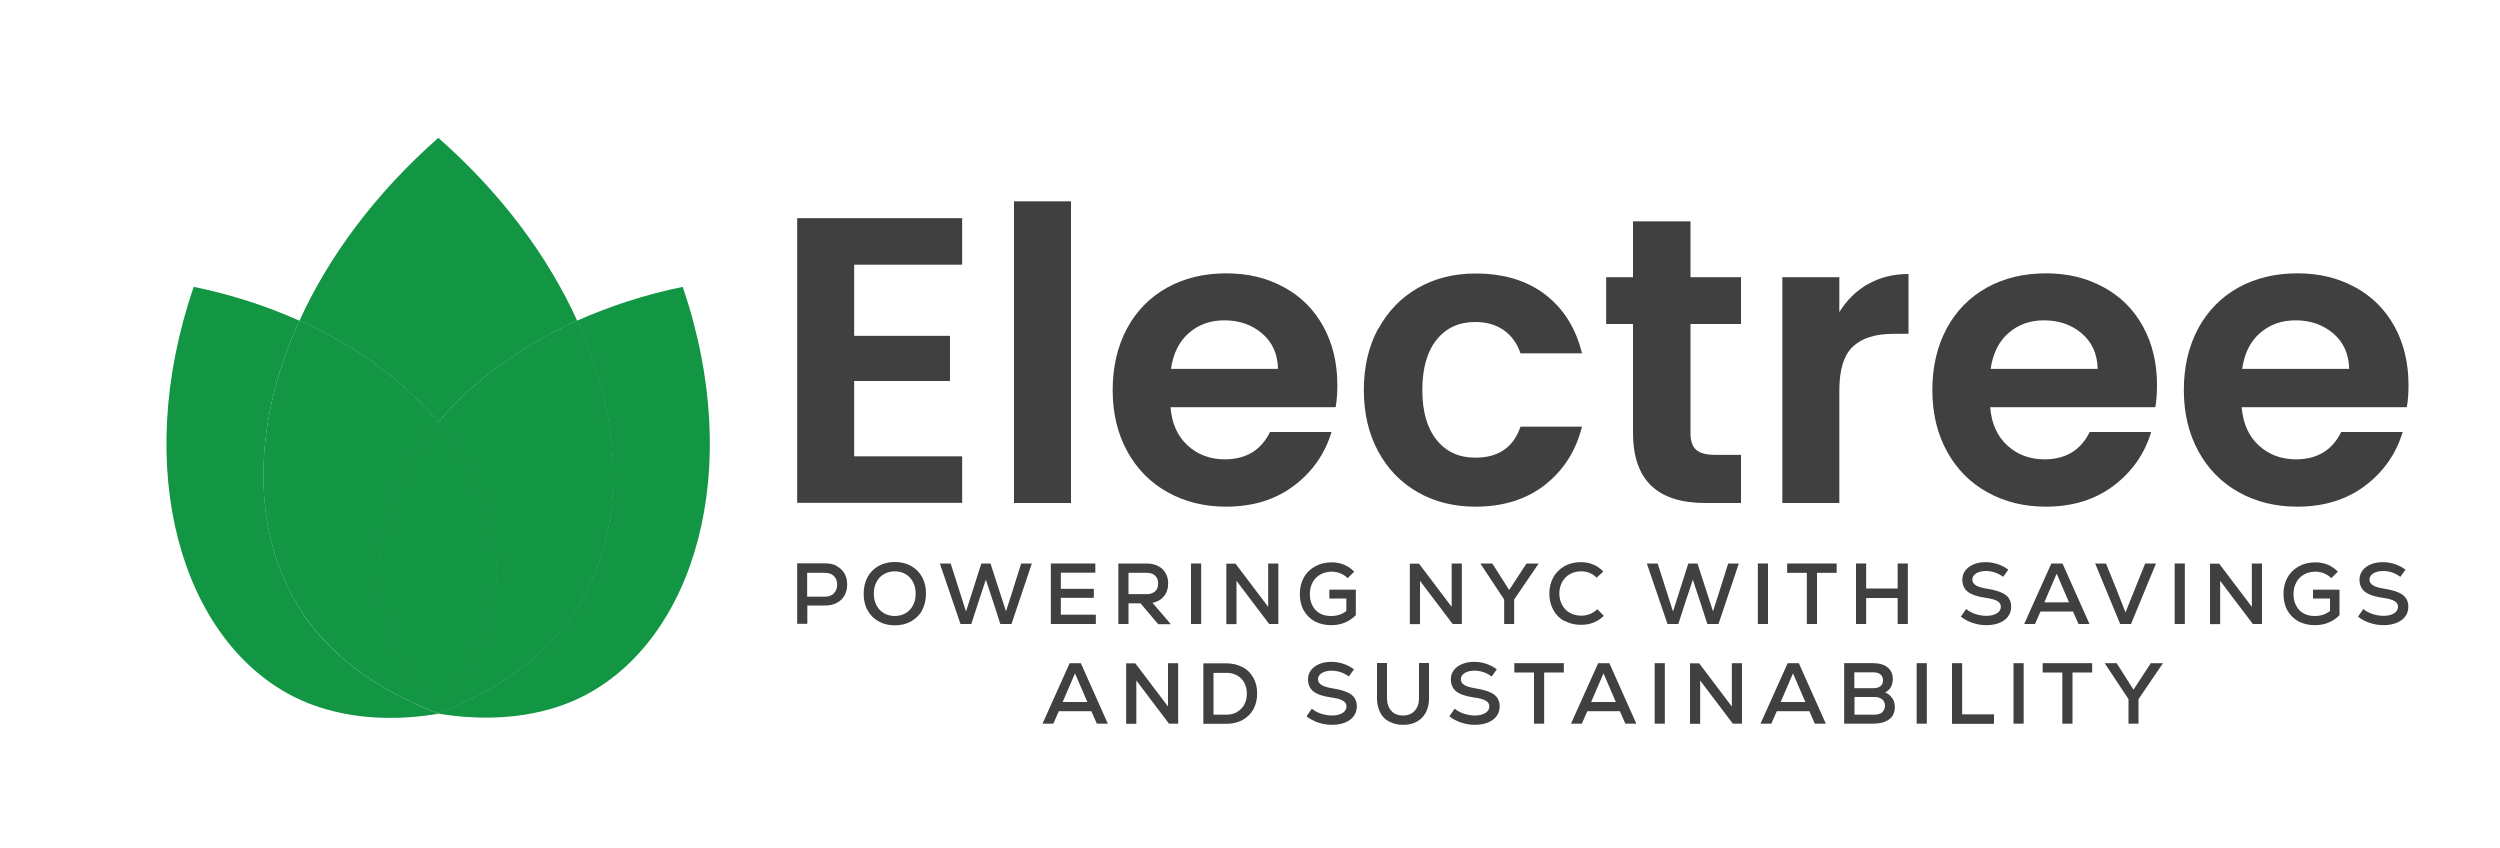 <?xml version="1.0" encoding="UTF-8"?>
<svg xmlns="http://www.w3.org/2000/svg" viewBox="0 0 150 50.85">
  <defs>
    <style>
      .cls-1 {
        fill: #129643;
        mix-blend-mode: screen;
      }

      .cls-2 {
        isolation: isolate;
      }

      .cls-3 {
        fill: #404040;
      }
    </style>
  </defs>
  <g class="cls-2">
    <g id="Layer_1" data-name="Layer 1">
      <g>
        <path class="cls-1" d="M26.3,25.35c2.02-2.42,4.85-4.54,8.33-6.11-1.73-3.81-4.51-7.61-8.33-10.97-3.82,3.37-6.6,7.16-8.33,10.97,3.48,1.56,6.31,3.69,8.33,6.11Z"/>
        <path class="cls-1" d="M18.1,36.69c-3.01-4.59-3.05-11.05-.14-17.45-1.92-.86-4.04-1.56-6.34-2.03-3.77,11.03-.7,21.18,5.98,24.58,1.11,.56,4.02,1.81,8.67,1.04,0,0,.01-.02,.02-.02,0-.01-.02-.02-.03-.03-5.15-1.93-7.37-4.87-8.17-6.08Z"/>
        <path class="cls-1" d="M18.1,36.69c.8,1.21,3.02,4.16,8.17,6.08-2.97-3.6-3.37-6.71-3.45-7.94-.2-3.26,1.05-6.58,3.48-9.48-2.02-2.42-4.85-4.54-8.33-6.11-2.91,6.4-2.88,12.86,.14,17.45Z"/>
        <path class="cls-1" d="M18.1,36.69c.8,1.21,3.02,4.16,8.17,6.08-2.97-3.6-3.37-6.71-3.45-7.94-.2-3.26,1.05-6.58,3.48-9.48-2.02-2.42-4.85-4.54-8.33-6.11-2.91,6.4-2.88,12.86,.14,17.45Z"/>
        <path class="cls-1" d="M40.97,17.21c-2.29,.47-4.41,1.17-6.34,2.03,2.91,6.4,2.88,12.86-.14,17.45-.8,1.21-3.02,4.16-8.17,6.08,0,.01-.02,.02-.03,.03,0,0,.01,.02,.02,.02,4.65,.76,7.56-.48,8.67-1.04,6.67-3.39,9.75-13.54,5.98-24.58Z"/>
        <path class="cls-1" d="M26.3,25.35c2.42,2.9,3.68,6.22,3.48,9.48-.08,1.23-.48,4.35-3.45,7.94,5.15-1.93,7.37-4.87,8.17-6.08,3.01-4.59,3.05-11.05,.14-17.45-3.48,1.56-6.31,3.69-8.33,6.11Z"/>
        <path class="cls-1" d="M26.3,25.35c2.42,2.9,3.68,6.22,3.48,9.48-.08,1.23-.48,4.35-3.45,7.94,5.15-1.93,7.37-4.87,8.17-6.08,3.01-4.59,3.05-11.05,.14-17.45-3.48,1.56-6.31,3.69-8.33,6.11Z"/>
        <path class="cls-1" d="M26.3,42.79s-.02,0-.03-.01c0,.01,.02,.02,.03,.03,0-.01,.02-.02,.03-.03,0,0-.02,0-.03,.01Z"/>
        <path class="cls-1" d="M26.3,42.79s-.02,0-.03-.01c0,.01,.02,.02,.03,.03,0-.01,.02-.02,.03-.03,0,0-.02,0-.03,.01Z"/>
        <path class="cls-1" d="M26.3,25.35c-2.42,2.9-3.68,6.22-3.48,9.48,.08,1.23,.48,4.35,3.45,7.94,0,0,.02,0,.03,.01,0,0,.02,0,.03-.01,2.97-3.6,3.37-6.71,3.45-7.94,.2-3.26-1.05-6.58-3.48-9.48Z"/>
        <path class="cls-1" d="M26.3,25.35c-2.42,2.9-3.68,6.22-3.48,9.48,.08,1.23,.48,4.35,3.45,7.94,0,0,.02,0,.03,.01,0,0,.02,0,.03-.01,2.97-3.6,3.37-6.71,3.45-7.94,.2-3.26-1.05-6.58-3.48-9.48Z"/>
        <path class="cls-1" d="M26.3,25.35c-2.42,2.9-3.68,6.22-3.48,9.48,.08,1.23,.48,4.35,3.45,7.94,0,0,.02,0,.03,.01,0,0,.02,0,.03-.01,2.97-3.6,3.37-6.71,3.45-7.94,.2-3.26-1.05-6.58-3.48-9.48Z"/>
      </g>
      <g>
        <g>
          <path class="cls-3" d="M51.25,15.87v4.28h5.75v2.71h-5.75v4.52h6.48v2.79h-9.9V13.09h9.9v2.79h-6.48Z"/>
          <path class="cls-3" d="M64.26,12.08V30.18h-3.42V12.08h3.42Z"/>
          <path class="cls-3" d="M80.13,24.43h-9.9c.08,.98,.42,1.74,1.03,2.3,.6,.55,1.35,.83,2.23,.83,1.27,0,2.18-.55,2.71-1.64h3.69c-.39,1.3-1.14,2.38-2.25,3.22-1.11,.84-2.47,1.26-4.08,1.26-1.3,0-2.47-.29-3.51-.87-1.04-.58-1.84-1.4-2.42-2.46-.58-1.06-.87-2.28-.87-3.67s.29-2.63,.86-3.69c.57-1.06,1.37-1.87,2.4-2.45,1.03-.57,2.21-.86,3.55-.86s2.44,.28,3.46,.83c1.02,.55,1.81,1.34,2.37,2.36,.56,1.02,.84,2.19,.84,3.51,0,.49-.03,.93-.1,1.32Zm-3.45-2.3c-.02-.88-.33-1.59-.95-2.12-.62-.53-1.38-.79-2.27-.79-.85,0-1.56,.26-2.14,.77-.58,.51-.93,1.23-1.06,2.14h6.43Z"/>
          <path class="cls-3" d="M82.7,19.73c.57-1.05,1.36-1.87,2.37-2.45,1.01-.58,2.17-.87,3.47-.87,1.68,0,3.07,.42,4.17,1.26,1.1,.84,1.84,2.02,2.21,3.53h-3.69c-.2-.59-.53-1.05-.99-1.38-.46-.33-1.04-.5-1.72-.5-.98,0-1.75,.35-2.32,1.06-.57,.71-.86,1.72-.86,3.02s.29,2.29,.86,3c.57,.71,1.35,1.06,2.32,1.06,1.39,0,2.29-.62,2.71-1.86h3.69c-.37,1.47-1.12,2.63-2.23,3.5-1.11,.86-2.49,1.3-4.16,1.3-1.3,0-2.46-.29-3.47-.87-1.01-.58-1.8-1.39-2.37-2.45-.57-1.05-.86-2.28-.86-3.68s.29-2.63,.86-3.68Z"/>
          <path class="cls-3" d="M101.43,19.44v6.55c0,.46,.11,.79,.33,.99,.22,.2,.59,.31,1.11,.31h1.59v2.89h-2.15c-2.89,0-4.33-1.4-4.33-4.21v-6.53h-1.61v-2.81h1.61v-3.35h3.45v3.35h3.03v2.81h-3.03Z"/>
          <path class="cls-3" d="M112.08,17.05c.71-.41,1.52-.61,2.43-.61v3.59h-.9c-1.08,0-1.89,.25-2.43,.76-.55,.51-.82,1.39-.82,2.64v6.75h-3.42v-13.55h3.42v2.1c.44-.72,1.01-1.28,1.72-1.69Z"/>
          <path class="cls-3" d="M129.31,24.43h-9.9c.08,.98,.42,1.74,1.03,2.3,.6,.55,1.35,.83,2.23,.83,1.27,0,2.18-.55,2.71-1.64h3.69c-.39,1.3-1.14,2.38-2.25,3.22-1.11,.84-2.47,1.26-4.08,1.26-1.3,0-2.47-.29-3.51-.87-1.04-.58-1.84-1.4-2.42-2.46-.58-1.06-.87-2.28-.87-3.67s.29-2.63,.86-3.69c.57-1.06,1.37-1.87,2.4-2.45,1.03-.57,2.21-.86,3.55-.86s2.44,.28,3.46,.83c1.02,.55,1.81,1.34,2.37,2.36,.56,1.02,.84,2.19,.84,3.51,0,.49-.03,.93-.1,1.32Zm-3.45-2.3c-.02-.88-.33-1.59-.95-2.12-.62-.53-1.38-.79-2.27-.79-.85,0-1.56,.26-2.14,.77-.58,.51-.93,1.23-1.06,2.14h6.43Z"/>
          <path class="cls-3" d="M144.4,24.43h-9.9c.08,.98,.42,1.74,1.03,2.3,.6,.55,1.35,.83,2.23,.83,1.27,0,2.18-.55,2.71-1.64h3.69c-.39,1.3-1.14,2.38-2.25,3.22-1.11,.84-2.47,1.26-4.08,1.26-1.3,0-2.47-.29-3.51-.87-1.04-.58-1.84-1.4-2.42-2.46-.58-1.06-.87-2.28-.87-3.67s.29-2.63,.86-3.69c.57-1.06,1.37-1.87,2.4-2.45,1.03-.57,2.21-.86,3.55-.86s2.44,.28,3.46,.83c1.02,.55,1.81,1.34,2.37,2.36,.56,1.02,.84,2.19,.84,3.51,0,.49-.03,.93-.1,1.32Zm-3.45-2.3c-.02-.88-.33-1.59-.95-2.12-.62-.53-1.38-.79-2.27-.79-.85,0-1.56,.26-2.14,.77-.58,.51-.93,1.23-1.06,2.14h6.43Z"/>
        </g>
        <g>
          <g>
            <path class="cls-3" d="M50.21,33.97c.2,.11,.35,.25,.46,.44,.11,.19,.16,.41,.16,.66s-.05,.47-.16,.66c-.11,.19-.26,.34-.46,.44-.2,.11-.43,.16-.69,.16h-1.08v1.1h-.61v-3.63h1.69c.26,0,.49,.05,.69,.16Zm-.18,1.63c.13-.13,.2-.3,.2-.52s-.07-.39-.2-.52c-.13-.13-.31-.19-.54-.19h-1.06v1.43h1.06c.22,0,.4-.06,.54-.19Z"/>
            <path class="cls-3" d="M52.71,37.28c-.28-.16-.5-.38-.66-.67-.16-.29-.23-.62-.23-.99s.08-.7,.23-.99c.16-.29,.38-.51,.66-.67,.28-.16,.61-.24,.98-.24s.69,.08,.98,.24c.28,.16,.5,.38,.66,.67,.16,.29,.23,.62,.23,.99s-.08,.7-.23,.99-.38,.51-.66,.67c-.28,.16-.61,.24-.98,.24s-.7-.08-.98-.24Zm1.63-.49c.19-.11,.34-.27,.44-.47,.11-.2,.16-.43,.16-.7s-.05-.49-.16-.7c-.11-.2-.25-.36-.44-.47s-.41-.17-.65-.17-.47,.06-.66,.17-.34,.27-.44,.47c-.11,.2-.16,.43-.16,.7s.05,.49,.16,.7c.11,.2,.25,.36,.44,.47,.19,.11,.41,.17,.66,.17s.46-.06,.65-.17Z"/>
            <path class="cls-3" d="M61.26,33.81h.65l-1.22,3.63h-.67l-.4-1.24-.47-1.42-.47,1.42-.4,1.24h-.65l-1.24-3.63h.65l.56,1.75,.36,1.13,.92-2.88h.55l.93,2.87,.36-1.12,.55-1.75Z"/>
            <path class="cls-3" d="M63.65,36.88h2.1v.56h-2.7v-3.63h2.67v.55h-2.07v.97h1.98v.54h-1.98v1.02Z"/>
            <path class="cls-3" d="M68.45,36.2h-.74v1.24h-.61v-3.63h1.7c.26,0,.48,.05,.68,.15,.2,.1,.35,.24,.45,.42,.11,.18,.16,.39,.16,.63,0,.3-.08,.55-.25,.76s-.4,.34-.69,.4l1.1,1.28h-.76l-1.05-1.24Zm.86-1.66c-.12-.11-.29-.17-.51-.17h-1.09v1.28h1.09c.21,0,.38-.06,.51-.17,.12-.11,.18-.27,.18-.47s-.06-.35-.18-.47Z"/>
            <path class="cls-3" d="M71.46,33.81h.61v3.63h-.61v-3.63Z"/>
            <path class="cls-3" d="M76.09,33.81h.61v3.63h-.55l-1.96-2.59v1.16s0,1.44,0,1.44h-.61v-3.63h.55l1.96,2.59v-1.08s0-1.51,0-1.51Z"/>
            <path class="cls-3" d="M81.35,35.37v1.54c-.2,.2-.42,.35-.67,.45-.24,.1-.51,.15-.81,.15-.37,0-.7-.08-.99-.23-.28-.16-.5-.38-.66-.66-.16-.29-.23-.62-.23-.99s.08-.69,.24-.98c.16-.29,.39-.51,.68-.67,.29-.16,.62-.24,1-.24,.26,0,.5,.05,.73,.14,.23,.1,.43,.23,.61,.42l-.39,.39c-.12-.12-.27-.22-.44-.29-.17-.07-.35-.1-.52-.1-.26,0-.48,.06-.68,.17-.2,.11-.35,.27-.46,.47-.11,.2-.17,.43-.17,.7s.05,.5,.16,.7c.1,.2,.25,.36,.44,.46,.19,.11,.42,.16,.67,.16,.36,0,.67-.1,.92-.3v-.75h-1.02v-.53h1.58Z"/>
            <path class="cls-3" d="M87.1,33.81h.61v3.63h-.55l-1.96-2.59v1.16s0,1.44,0,1.44h-.61v-3.63h.55l1.96,2.59v-1.08s0-1.51,0-1.51Z"/>
            <path class="cls-3" d="M92.32,33.81l-1.47,2.16v1.47h-.6v-1.47l-1.43-2.16h.72l1.01,1.59,1.04-1.59h.73Z"/>
            <path class="cls-3" d="M93.87,37.27c-.29-.16-.51-.38-.67-.67s-.24-.61-.24-.98,.08-.69,.24-.98,.39-.51,.67-.67,.62-.24,.98-.24c.54,0,.99,.19,1.35,.56l-.4,.37c-.25-.25-.56-.38-.93-.38-.26,0-.48,.06-.68,.17-.2,.11-.35,.27-.46,.47-.11,.2-.17,.43-.17,.69s.06,.49,.17,.69c.11,.2,.26,.36,.46,.47,.2,.11,.42,.17,.68,.17,.18,0,.36-.03,.53-.1,.17-.07,.32-.16,.44-.29l.39,.4c-.37,.36-.82,.54-1.37,.54-.37,0-.7-.08-.99-.24Z"/>
            <path class="cls-3" d="M103.68,33.81h.65l-1.22,3.63h-.67l-.4-1.24-.47-1.42-.47,1.42-.4,1.24h-.65l-1.24-3.63h.65l.56,1.75,.36,1.13,.92-2.88h.55l.93,2.87,.36-1.12,.55-1.75Z"/>
            <path class="cls-3" d="M105.47,33.81h.61v3.63h-.61v-3.63Z"/>
            <path class="cls-3" d="M110.2,33.81v.56h-1.18v3.07h-.61v-3.07h-1.18v-.56h2.96Z"/>
            <path class="cls-3" d="M113.86,33.81h.61v3.63h-.61v-1.56h-1.89v1.56h-.61v-3.63h.61v1.5h1.89v-1.5Z"/>
            <path class="cls-3" d="M118.37,37.38c-.27-.09-.5-.21-.72-.38l.32-.46c.15,.13,.34,.23,.55,.3,.22,.07,.44,.11,.66,.11,.26,0,.47-.05,.63-.15,.16-.1,.24-.23,.24-.39,0-.15-.07-.27-.22-.35-.15-.09-.38-.15-.69-.19-.49-.07-.85-.19-1.07-.36s-.33-.42-.33-.74c0-.2,.06-.38,.18-.54,.12-.16,.29-.28,.5-.37,.21-.09,.46-.13,.73-.13,.24,0,.48,.04,.72,.12,.24,.08,.44,.19,.63,.33l-.31,.43c-.15-.11-.31-.2-.49-.26s-.36-.09-.54-.09c-.24,0-.43,.05-.59,.14-.15,.1-.23,.22-.23,.37s.07,.26,.21,.35c.14,.09,.36,.15,.66,.2,.52,.08,.89,.2,1.12,.37,.23,.17,.34,.41,.34,.71,0,.22-.06,.42-.18,.58-.12,.17-.3,.3-.52,.39-.22,.09-.48,.14-.78,.14-.28,0-.55-.04-.81-.13Z"/>
            <path class="cls-3" d="M124.71,37.44l-.33-.75h-1.95l-.33,.75h-.65l1.63-3.63h.67l1.62,3.63h-.66Zm-1.31-3.02l-.74,1.72h1.48l-.74-1.72Z"/>
            <path class="cls-3" d="M128.71,33.81h.65l-1.5,3.63h-.65l-1.5-3.63h.65l.61,1.51,.56,1.42,1.18-2.93Z"/>
            <path class="cls-3" d="M130.48,33.81h.61v3.63h-.61v-3.63Z"/>
            <path class="cls-3" d="M135.11,33.81h.61v3.63h-.55l-1.96-2.59v1.16s0,1.44,0,1.44h-.61v-3.63h.55l1.96,2.59v-1.08s0-1.51,0-1.51Z"/>
            <path class="cls-3" d="M140.37,35.37v1.54c-.2,.2-.42,.35-.67,.45-.24,.1-.51,.15-.81,.15-.37,0-.7-.08-.99-.23-.28-.16-.5-.38-.66-.66-.16-.29-.23-.62-.23-.99s.08-.69,.24-.98c.16-.29,.39-.51,.68-.67,.29-.16,.62-.24,1-.24,.26,0,.5,.05,.73,.14,.23,.1,.43,.23,.61,.42l-.39,.39c-.12-.12-.27-.22-.44-.29-.17-.07-.35-.1-.52-.1-.26,0-.48,.06-.68,.17-.2,.11-.35,.27-.46,.47-.11,.2-.17,.43-.17,.7s.05,.5,.16,.7c.1,.2,.25,.36,.44,.46,.19,.11,.42,.16,.67,.16,.36,0,.67-.1,.92-.3v-.75h-1.02v-.53h1.58Z"/>
            <path class="cls-3" d="M142.2,37.38c-.27-.09-.5-.21-.72-.38l.32-.46c.15,.13,.34,.23,.55,.3,.22,.07,.44,.11,.66,.11,.26,0,.47-.05,.63-.15,.16-.1,.24-.23,.24-.39,0-.15-.07-.27-.22-.35-.15-.09-.38-.15-.69-.19-.49-.07-.85-.19-1.07-.36s-.33-.42-.33-.74c0-.2,.06-.38,.18-.54,.12-.16,.29-.28,.5-.37,.21-.09,.46-.13,.73-.13,.24,0,.48,.04,.72,.12,.24,.08,.44,.19,.63,.33l-.31,.43c-.15-.11-.31-.2-.49-.26s-.36-.09-.54-.09c-.24,0-.43,.05-.59,.14-.15,.1-.23,.22-.23,.37s.07,.26,.21,.35c.14,.09,.36,.15,.66,.2,.52,.08,.89,.2,1.12,.37,.23,.17,.34,.41,.34,.71,0,.22-.06,.42-.18,.58-.12,.17-.3,.3-.52,.39-.22,.09-.48,.14-.78,.14-.28,0-.55-.04-.81-.13Z"/>
          </g>
          <g>
            <path class="cls-3" d="M65.81,43.42l-.33-.75h-1.95l-.33,.75h-.65l1.63-3.63h.67l1.62,3.63h-.66Zm-1.31-3.02l-.74,1.72h1.48l-.74-1.72Z"/>
            <path class="cls-3" d="M70.08,39.79h.61v3.63h-.55l-1.96-2.59v1.16s0,1.44,0,1.44h-.61v-3.63h.55l1.96,2.59v-1.08s0-1.51,0-1.51Z"/>
            <path class="cls-3" d="M74.55,40.02c.28,.15,.49,.36,.65,.64,.15,.27,.23,.59,.23,.95s-.08,.68-.23,.95c-.15,.27-.37,.49-.65,.64-.28,.15-.6,.23-.96,.23h-1.39v-3.63h1.39c.36,0,.68,.08,.96,.23Zm-.32,2.69c.19-.11,.33-.25,.43-.44,.1-.19,.15-.41,.15-.65s-.05-.46-.15-.65c-.1-.19-.25-.34-.43-.44-.19-.11-.4-.16-.64-.16h-.78v2.51h.78c.24,0,.45-.05,.64-.16Z"/>
            <path class="cls-3" d="M79.11,43.36c-.27-.09-.5-.21-.72-.38l.32-.46c.15,.13,.34,.23,.55,.3,.22,.07,.44,.11,.66,.11,.26,0,.47-.05,.63-.15,.16-.1,.24-.23,.24-.39,0-.15-.07-.27-.22-.35-.15-.09-.38-.15-.69-.19-.49-.07-.85-.19-1.07-.36s-.33-.42-.33-.74c0-.2,.06-.38,.18-.54,.12-.16,.29-.28,.5-.37,.21-.09,.46-.13,.73-.13,.24,0,.48,.04,.72,.12,.24,.08,.44,.19,.63,.33l-.31,.43c-.15-.11-.31-.2-.49-.26s-.36-.09-.54-.09c-.24,0-.43,.05-.59,.14-.15,.1-.23,.22-.23,.37s.07,.26,.21,.35c.14,.09,.36,.15,.66,.2,.52,.08,.89,.2,1.12,.37,.23,.17,.34,.41,.34,.71,0,.22-.06,.42-.18,.58-.12,.17-.3,.3-.52,.39-.22,.09-.48,.14-.78,.14-.28,0-.55-.04-.81-.13Z"/>
            <path class="cls-3" d="M83.35,43.3c-.24-.13-.42-.31-.54-.55s-.19-.52-.19-.84v-2.13h.6v2.12c0,.31,.09,.56,.26,.75,.17,.19,.4,.28,.7,.28s.52-.09,.7-.28c.17-.19,.26-.43,.26-.75v-2.12h.6v2.13c0,.32-.06,.6-.19,.84-.13,.24-.31,.42-.54,.55-.24,.13-.51,.19-.82,.19s-.59-.06-.82-.19Z"/>
            <path class="cls-3" d="M87.68,43.36c-.27-.09-.5-.21-.72-.38l.32-.46c.15,.13,.34,.23,.55,.3,.22,.07,.44,.11,.66,.11,.26,0,.47-.05,.63-.15,.16-.1,.24-.23,.24-.39,0-.15-.07-.27-.22-.35-.15-.09-.38-.15-.69-.19-.49-.07-.85-.19-1.07-.36s-.33-.42-.33-.74c0-.2,.06-.38,.18-.54,.12-.16,.29-.28,.5-.37,.21-.09,.46-.13,.73-.13,.24,0,.48,.04,.72,.12,.24,.08,.44,.19,.63,.33l-.31,.43c-.15-.11-.31-.2-.49-.26s-.36-.09-.54-.09c-.24,0-.43,.05-.59,.14-.15,.1-.23,.22-.23,.37s.07,.26,.21,.35c.14,.09,.36,.15,.66,.2,.52,.08,.89,.2,1.12,.37,.23,.17,.34,.41,.34,.71,0,.22-.06,.42-.18,.58-.12,.17-.3,.3-.52,.39-.22,.09-.48,.14-.78,.14-.28,0-.55-.04-.81-.13Z"/>
            <path class="cls-3" d="M93.83,39.79v.56h-1.18v3.07h-.61v-3.07h-1.18v-.56h2.96Z"/>
            <path class="cls-3" d="M97.52,43.42l-.33-.75h-1.95l-.33,.75h-.65l1.63-3.63h.67l1.62,3.63h-.66Zm-1.31-3.02l-.74,1.72h1.48l-.74-1.72Z"/>
            <path class="cls-3" d="M99.28,39.79h.61v3.63h-.61v-3.63Z"/>
            <path class="cls-3" d="M103.91,39.79h.61v3.63h-.55l-1.96-2.59v1.16s0,1.44,0,1.44h-.61v-3.63h.55l1.96,2.59v-1.08s0-1.51,0-1.51Z"/>
            <path class="cls-3" d="M108.89,43.42l-.33-.75h-1.95l-.33,.75h-.65l1.63-3.63h.67l1.62,3.63h-.66Zm-1.31-3.02l-.74,1.72h1.48l-.74-1.72Z"/>
            <path class="cls-3" d="M113.53,41.88c.11,.16,.16,.34,.16,.54,0,.32-.11,.57-.34,.74s-.55,.26-.97,.26h-1.73v-3.63h1.73c.37,0,.66,.08,.87,.25,.21,.17,.32,.4,.32,.71,0,.18-.04,.34-.12,.48-.08,.14-.19,.24-.34,.32,.17,.06,.3,.17,.41,.33Zm-2.27-1.55v.96h1.15c.18,0,.32-.04,.42-.12,.1-.08,.15-.2,.15-.35s-.05-.27-.15-.35c-.1-.09-.24-.13-.42-.13h-1.15Zm1.67,2.4c.11-.1,.17-.23,.17-.39s-.06-.29-.17-.38c-.11-.09-.27-.14-.46-.14h-1.2v1.06h1.2c.2,0,.35-.05,.47-.14Z"/>
            <path class="cls-3" d="M115,39.79h.61v3.63h-.61v-3.63Z"/>
            <path class="cls-3" d="M117.12,39.79h.61v3.07h1.91v.57h-2.52v-3.63Z"/>
            <path class="cls-3" d="M120.81,39.79h.61v3.63h-.61v-3.63Z"/>
            <path class="cls-3" d="M125.53,39.79v.56h-1.18v3.07h-.61v-3.07h-1.18v-.56h2.96Z"/>
            <path class="cls-3" d="M129.78,39.79l-1.47,2.16v1.47h-.6v-1.47l-1.43-2.16h.72l1.01,1.59,1.04-1.59h.73Z"/>
          </g>
        </g>
      </g>
    </g>
  </g>
</svg>